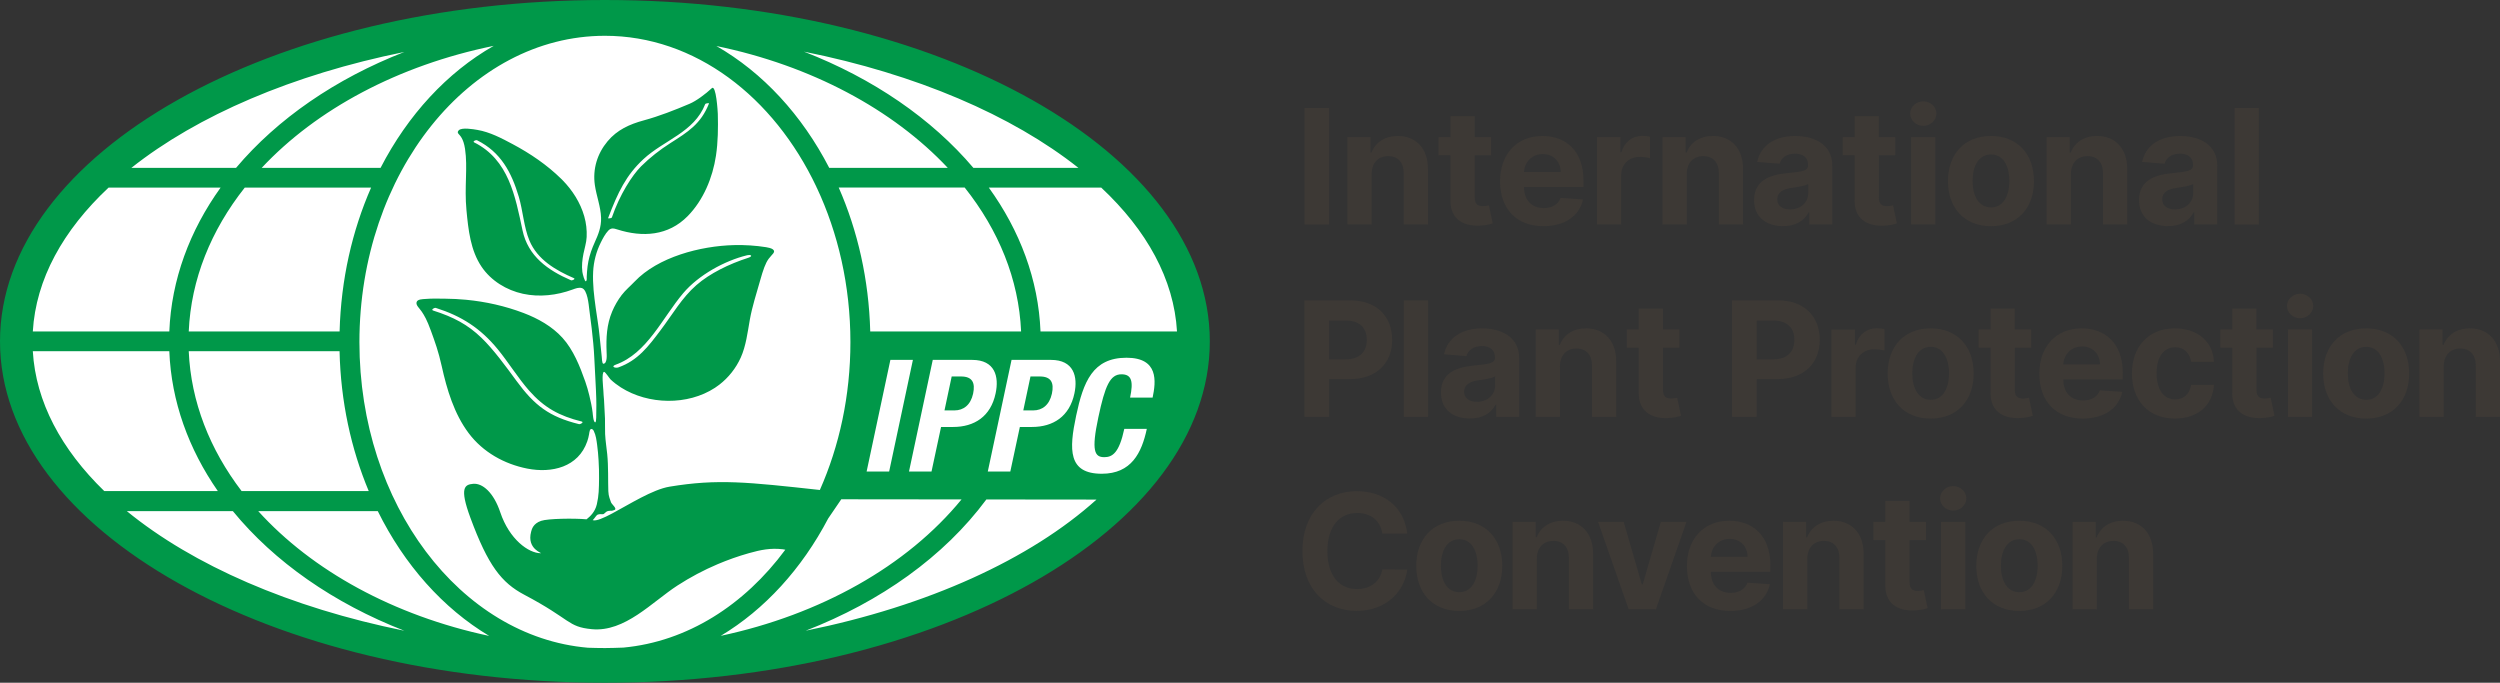 <?xml version="1.0" encoding="UTF-8"?><svg xmlns="http://www.w3.org/2000/svg" viewBox="0 0 187.125 51.102"><rect x="0" y="0" width="187.125" height="51.102" fill="#333333" stroke="none"/><g id="a"/><g id="b"><g id="c"><g><ellipse cx="45.061" cy="25.694" rx="44.299" ry="24.468" fill="#fff"/><g><g><path d="M99.484,16.802h-1.844V8.083h1.844v8.719Z" fill="#3d3935"/><path d="M102.665,16.802h-1.813v-6.539h1.729v1.154h.077c.293-.762,.996-1.239,1.967-1.239,1.362,0,2.256,.937,2.256,2.46v4.164h-1.813v-3.84c.004-.8-.435-1.277-1.162-1.277-.732,0-1.234,.494-1.239,1.337v3.78Z" fill="#3d3935"/><path d="M111.612,11.625h-1.23v3.167c0,.502,.251,.639,.613,.639,.17,0,.361-.043,.451-.06l.285,1.349c-.183,.06-.515,.153-.983,.17-1.315,.055-2.188-.579-2.18-1.86v-3.406h-.894v-1.362h.894v-1.567h1.813v1.567h1.23v1.362Z" fill="#3d3935"/><path d="M112.28,13.562c0-2.018,1.247-3.384,3.171-3.384,1.729,0,3.074,1.098,3.074,3.32v.498h-4.453v.004c0,.975,.574,1.575,1.481,1.575,.604,0,1.072-.26,1.256-.758l1.678,.111c-.256,1.213-1.346,2.001-2.964,2.001-2.014,0-3.243-1.294-3.243-3.368Zm4.538-.689c-.005-.779-.55-1.341-1.337-1.341-.805,0-1.371,.596-1.409,1.341h2.746Z" fill="#3d3935"/><path d="M119.534,10.263h1.759v1.141h.067c.238-.809,.839-1.235,1.571-1.235,.183,0,.408,.026,.57,.064v1.609c-.17-.056-.515-.098-.767-.098-.8,0-1.388,.554-1.388,1.358v3.7h-1.813v-6.539Z" fill="#3d3935"/><path d="M126.253,16.802h-1.813v-6.539h1.728v1.154h.077c.294-.762,.996-1.239,1.967-1.239,1.362,0,2.256,.937,2.256,2.46v4.164h-1.813v-3.84c.005-.8-.434-1.277-1.162-1.277-.732,0-1.234,.494-1.238,1.337v3.78Z" fill="#3d3935"/><path d="M131.294,14.976c0-1.46,1.162-1.895,2.456-2.014,1.137-.111,1.584-.166,1.584-.587v-.026c0-.536-.354-.847-.971-.847-.651,0-1.039,.319-1.162,.753l-1.678-.136c.252-1.192,1.281-1.941,2.849-1.941,1.456,0,2.775,.655,2.775,2.213v4.411h-1.72v-.907h-.051c-.319,.609-.945,1.03-1.912,1.03-1.247,0-2.171-.656-2.171-1.95Zm4.053-.511v-.694c-.217,.145-.864,.239-1.26,.294-.639,.089-1.061,.34-1.061,.852,0,.498,.4,.758,.958,.758,.796,0,1.362-.524,1.362-1.209Z" fill="#3d3935"/><path d="M141.862,11.625h-1.23v3.167c0,.502,.251,.639,.613,.639,.17,0,.361-.043,.451-.06l.285,1.349c-.183,.06-.515,.153-.983,.17-1.315,.055-2.188-.579-2.18-1.86v-3.406h-.894v-1.362h.894v-1.567h1.813v1.567h1.23v1.362Z" fill="#3d3935"/><path d="M142.977,8.5c0-.502,.443-.915,.979-.915,.54,0,.983,.413,.983,.915,0,.507-.443,.92-.983,.92-.536,0-.979-.413-.979-.92Zm.068,1.763h1.813v6.539h-1.813v-6.539Z" fill="#3d3935"/><path d="M145.805,13.558c0-2.026,1.234-3.38,3.219-3.38s3.219,1.354,3.219,3.38c0,2.014-1.235,3.372-3.219,3.372s-3.219-1.358-3.219-3.372Zm4.594-.013c0-1.141-.469-1.984-1.366-1.984-.916,0-1.384,.843-1.384,1.984s.468,1.979,1.384,1.979c.897,0,1.366-.838,1.366-1.979Z" fill="#3d3935"/><path d="M155.006,16.802h-1.813v-6.539h1.729v1.154h.076c.294-.762,.996-1.239,1.967-1.239,1.362,0,2.257,.937,2.257,2.46v4.164h-1.813v-3.84c.004-.8-.435-1.277-1.162-1.277-.732,0-1.235,.494-1.239,1.337v3.78Z" fill="#3d3935"/><path d="M160.108,14.976c0-1.46,1.162-1.895,2.456-2.014,1.137-.111,1.584-.166,1.584-.587v-.026c0-.536-.354-.847-.971-.847-.651,0-1.039,.319-1.162,.753l-1.678-.136c.251-1.192,1.281-1.941,2.848-1.941,1.456,0,2.776,.655,2.776,2.213v4.411h-1.72v-.907h-.052c-.319,.609-.944,1.03-1.911,1.03-1.247,0-2.171-.656-2.171-1.95Zm4.053-.511v-.694c-.218,.145-.864,.239-1.261,.294-.638,.089-1.06,.34-1.06,.852,0,.498,.4,.758,.958,.758,.796,0,1.362-.524,1.362-1.209Z" fill="#3d3935"/><path d="M169.071,16.802h-1.813V8.083h1.813v8.719Z" fill="#3d3935"/><path d="M97.64,22.483h3.439c1.979,0,3.125,1.222,3.125,2.955s-1.166,2.938-3.172,2.938h-1.549v2.827h-1.844v-8.719Zm3.095,4.415c1.056,0,1.571-.596,1.571-1.46,0-.869-.516-1.447-1.579-1.447h-1.243v2.908h1.251Z" fill="#3d3935"/><path d="M106.892,31.202h-1.813v-8.719h1.813v8.719Z" fill="#3d3935"/><path d="M107.856,29.376c0-1.46,1.162-1.895,2.456-2.014,1.137-.111,1.584-.166,1.584-.587v-.026c0-.536-.354-.847-.971-.847-.651,0-1.039,.319-1.162,.754l-1.678-.136c.252-1.192,1.282-1.941,2.849-1.941,1.456,0,2.775,.656,2.775,2.214v4.41h-1.72v-.907h-.051c-.319,.609-.945,1.03-1.912,1.03-1.247,0-2.171-.656-2.171-1.95Zm4.053-.511v-.694c-.217,.145-.864,.239-1.26,.294-.639,.089-1.061,.341-1.061,.852,0,.498,.4,.758,.958,.758,.796,0,1.362-.524,1.362-1.209Z" fill="#3d3935"/><path d="M116.759,31.202h-1.813v-6.539h1.728v1.154h.077c.294-.762,.996-1.239,1.967-1.239,1.362,0,2.256,.937,2.256,2.46v4.164h-1.813v-3.84c.005-.8-.434-1.277-1.162-1.277-.732,0-1.234,.494-1.238,1.337v3.78Z" fill="#3d3935"/><path d="M125.704,26.025h-1.23v3.167c0,.502,.252,.639,.613,.639,.17,0,.362-.042,.451-.06l.285,1.35c-.183,.06-.515,.153-.983,.17-1.315,.056-2.188-.579-2.18-1.86v-3.406h-.894v-1.362h.894v-1.566h1.813v1.566h1.23v1.362Z" fill="#3d3935"/><path d="M129.645,22.483h3.439c1.979,0,3.125,1.222,3.125,2.955s-1.166,2.938-3.172,2.938h-1.55v2.827h-1.843v-8.719Zm3.095,4.415c1.056,0,1.571-.596,1.571-1.46,0-.869-.516-1.447-1.58-1.447h-1.243v2.908h1.252Z" fill="#3d3935"/><path d="M137.083,24.663h1.758v1.141h.068c.238-.809,.839-1.235,1.571-1.235,.183,0,.408,.026,.57,.064v1.609c-.171-.055-.516-.098-.767-.098-.801,0-1.388,.554-1.388,1.358v3.699h-1.813v-6.539Z" fill="#3d3935"/><path d="M141.292,27.958c0-2.027,1.234-3.38,3.218-3.38s3.219,1.354,3.219,3.38c0,2.013-1.234,3.372-3.219,3.372s-3.218-1.358-3.218-3.372Zm4.593-.013c0-1.141-.468-1.984-1.366-1.984-.915,0-1.384,.843-1.384,1.984s.469,1.98,1.384,1.98c.898,0,1.366-.839,1.366-1.98Z" fill="#3d3935"/><path d="M152.037,26.025h-1.23v3.167c0,.502,.251,.639,.613,.639,.17,0,.361-.042,.451-.06l.285,1.35c-.183,.06-.516,.153-.983,.17-1.315,.056-2.188-.579-2.18-1.86v-3.406h-.895v-1.362h.895v-1.566h1.813v1.566h1.23v1.362Z" fill="#3d3935"/><path d="M152.645,27.962c0-2.018,1.247-3.384,3.172-3.384,1.729,0,3.073,1.098,3.073,3.32v.499h-4.453v.004c0,.975,.575,1.575,1.481,1.575,.604,0,1.073-.26,1.256-.758l1.678,.111c-.256,1.213-1.346,2.001-2.963,2.001-2.014,0-3.244-1.294-3.244-3.368Zm4.538-.689c-.004-.779-.549-1.341-1.337-1.341-.805,0-1.37,.596-1.409,1.341h2.746Z" fill="#3d3935"/><path d="M159.576,27.958c0-2.005,1.226-3.38,3.21-3.38,1.707,0,2.853,.992,2.929,2.503h-1.711c-.099-.651-.524-1.09-1.188-1.09-.843,0-1.396,.707-1.396,1.941,0,1.252,.549,1.963,1.396,1.963,.622,0,1.082-.392,1.188-1.09h1.711c-.085,1.502-1.179,2.524-2.92,2.524-2.014,0-3.219-1.384-3.219-3.372Z" fill="#3d3935"/><path d="M170.126,26.025h-1.23v3.167c0,.502,.251,.639,.613,.639,.17,0,.362-.042,.451-.06l.285,1.35c-.183,.06-.515,.153-.983,.17-1.315,.056-2.188-.579-2.18-1.86v-3.406h-.894v-1.362h.894v-1.566h1.813v1.566h1.23v1.362Z" fill="#3d3935"/><path d="M171.182,22.901c0-.502,.442-.916,.979-.916,.54,0,.983,.413,.983,.916,0,.506-.443,.919-.983,.919-.537,0-.979-.413-.979-.919Zm.068,1.762h1.813v6.539h-1.813v-6.539Z" fill="#3d3935"/><path d="M173.89,27.958c0-2.027,1.234-3.38,3.219-3.38s3.218,1.354,3.218,3.38c0,2.013-1.234,3.372-3.218,3.372s-3.219-1.358-3.219-3.372Zm4.594-.013c0-1.141-.469-1.984-1.366-1.984-.916,0-1.384,.843-1.384,1.984s.468,1.98,1.384,1.98c.897,0,1.366-.839,1.366-1.98Z" fill="#3d3935"/><path d="M182.911,31.202h-1.814v-6.539h1.729v1.154h.077c.294-.762,.996-1.239,1.967-1.239,1.362,0,2.256,.937,2.256,2.46v4.164h-1.813v-3.84c.005-.8-.434-1.277-1.162-1.277-.732,0-1.234,.494-1.238,1.337v3.78Z" fill="#3d3935"/><path d="M103.468,39.936c-.141-.958-.868-1.541-1.878-1.541-1.349,0-2.234,1.034-2.234,2.848,0,1.865,.898,2.848,2.222,2.848,.983,0,1.716-.536,1.891-1.469l1.864,.009c-.2,1.605-1.549,3.091-3.784,3.091-2.333,0-4.062-1.635-4.062-4.479s1.758-4.479,4.062-4.479c2.018,0,3.542,1.158,3.784,3.172h-1.864Z" fill="#3d3935"/><path d="M106.007,42.358c0-2.026,1.234-3.38,3.219-3.38s3.218,1.354,3.218,3.38c0,2.014-1.234,3.372-3.218,3.372s-3.219-1.358-3.219-3.372Zm4.594-.013c0-1.141-.469-1.984-1.367-1.984-.915,0-1.383,.843-1.383,1.984s.468,1.979,1.383,1.979c.898,0,1.367-.839,1.367-1.979Z" fill="#3d3935"/><path d="M115.028,45.602h-1.813v-6.539h1.729v1.154h.077c.294-.762,.996-1.239,1.967-1.239,1.362,0,2.256,.937,2.256,2.46v4.164h-1.813v-3.84c.005-.8-.435-1.277-1.162-1.277-.732,0-1.234,.494-1.239,1.337v3.78Z" fill="#3d3935"/><path d="M123.946,45.602h-2.043l-2.286-6.539h1.916l1.357,4.679h.068l1.354-4.679h1.92l-2.286,6.539Z" fill="#3d3935"/><path d="M126.267,42.362c0-2.018,1.247-3.384,3.172-3.384,1.729,0,3.073,1.098,3.073,3.321v.498h-4.453v.004c0,.975,.575,1.575,1.481,1.575,.604,0,1.073-.259,1.256-.758l1.678,.111c-.256,1.213-1.346,2.001-2.963,2.001-2.014,0-3.244-1.294-3.244-3.368Zm4.538-.689c-.004-.779-.549-1.341-1.337-1.341-.805,0-1.371,.596-1.409,1.341h2.746Z" fill="#3d3935"/><path d="M135.276,45.602h-1.813v-6.539h1.729v1.154h.076c.294-.762,.997-1.239,1.967-1.239,1.362,0,2.257,.937,2.257,2.46v4.164h-1.813v-3.84c.004-.8-.435-1.277-1.162-1.277-.732,0-1.234,.494-1.239,1.337v3.78Z" fill="#3d3935"/><path d="M144.161,40.425h-1.229v3.167c0,.502,.251,.639,.612,.639,.171,0,.362-.042,.451-.06l.285,1.35c-.183,.06-.515,.153-.983,.17-1.315,.056-2.188-.579-2.18-1.86v-3.406h-.894v-1.362h.894v-1.566h1.814v1.566h1.229v1.362Z" fill="#3d3935"/><path d="M145.217,37.301c0-.502,.443-.916,.979-.916,.54,0,.983,.413,.983,.916,0,.506-.443,.919-.983,.919-.536,0-.979-.413-.979-.919Zm.068,1.762h1.813v6.539h-1.813v-6.539Z" fill="#3d3935"/><path d="M147.925,42.358c0-2.026,1.235-3.38,3.219-3.38s3.219,1.354,3.219,3.38c0,2.014-1.235,3.372-3.219,3.372s-3.219-1.358-3.219-3.372Zm4.594-.013c0-1.141-.468-1.984-1.366-1.984-.916,0-1.384,.843-1.384,1.984s.468,1.979,1.384,1.979c.898,0,1.366-.839,1.366-1.979Z" fill="#3d3935"/><path d="M156.947,45.602h-1.813v-6.539h1.729v1.154h.076c.294-.762,.996-1.239,1.967-1.239,1.362,0,2.257,.937,2.257,2.46v4.164h-1.814v-3.84c.005-.8-.434-1.277-1.162-1.277s-1.234,.494-1.238,1.337v3.78Z" fill="#3d3935"/></g><g><path d="M45.277,0C20.311,0,0,11.462,0,25.551s20.311,25.551,45.277,25.551,45.277-11.462,45.277-25.551S70.243,0,45.277,0Zm42.822,24.812h-10.217c-.156-3.882-1.539-7.543-3.87-10.772h8.414c3.409,3.192,5.445,6.86,5.673,10.772Zm-21.454,2.126h1.686l-1.779,8.356h-1.686l1.779-8.356Zm-3.868-12.899h9.431c2.534,3.189,4.051,6.86,4.221,10.772h-11.292c-.102-3.886-.942-7.547-2.359-10.772Zm7.041,12.899h2.949c1.708,0,2.024,1.252,1.755,2.505-.363,1.732-1.592,2.516-3.183,2.516h-.901l-.714,3.335h-1.686l1.779-8.356Zm5.898,0h2.949c1.709,0,2.024,1.252,1.756,2.505-.363,1.732-1.592,2.516-3.184,2.516h-.901l-.714,3.335h-1.686l1.779-8.356Zm5.003-14.375h-7.863c-3.113-3.674-7.5-6.689-12.682-8.698,8.405,1.687,15.572,4.758,20.544,8.698Zm-9.781,0h-8.871c-2.038-3.949-4.97-7.133-8.446-9.118,7.102,1.466,13.212,4.746,17.318,9.118ZM14.127,24.812c.169-3.916,1.675-7.586,4.195-10.772h9.456c-1.417,3.226-2.257,6.886-2.359,10.772H14.127Zm13.472,11.943h-9.517c-2.376-3.115-3.791-6.676-3.955-10.467h11.289c.084,3.762,.861,7.312,2.183,10.467ZM19.589,12.563c4.104-4.387,10.223-7.672,17.366-9.131-3.486,1.984-6.426,5.173-8.469,9.131h-8.897ZM30.267,3.889c-5.156,2.007-9.508,5.013-12.597,8.674h-7.835c4.95-3.922,12.076-6.982,20.432-8.674ZM8.129,14.04h8.385c-2.317,3.227-3.685,6.887-3.841,10.772H2.456c.229-3.912,2.264-7.58,5.673-10.772ZM2.456,26.289H12.673c.151,3.764,1.443,7.314,3.631,10.467H7.803c-3.215-3.12-5.126-6.679-5.347-10.467Zm7.035,11.967h7.937c3.101,3.79,7.547,6.896,12.835,8.955-8.552-1.732-15.811-4.899-20.772-8.955Zm9.836,0h8.949c1.984,4.017,4.885,7.278,8.341,9.343-7.15-1.525-13.251-4.885-17.29-9.343Zm25.95,10.251c-.425,0-.847-.011-1.269-.024-9.542-.817-17.106-10.759-17.106-22.871,0-12.646,8.243-22.933,18.375-22.933,6.735,0,12.632,4.549,15.832,11.311,0,0,0,.049,.023,.049,1.599,3.4,2.521,7.353,2.521,11.572,0,4.01-.831,7.781-2.287,11.064-5.4-.59-7.633-.846-11.251-.248-1.269,.211-3.015,1.325-4.285,2.001-.667,.355-1.202,.59-1.467,.508,.159-.147,.263-.385,.392-.423,.189-.056,.221-.012,.365-.023s.188-.208,.424-.247c.235-.039,.169,.034,.447-.071,.237-.089-.215-.434-.259-.576-.063-.205-.185-.428-.2-.835-.028-.741,.012-1.837-.082-2.765-.055-.543-.129-.962-.158-1.507-.018-.345,.003-.815-.01-1.16-.017-.465-.042-.93-.072-1.395-.015-.238-.048-.479-.051-.717-.002-.152-.155-1.371,.054-1.385,.089-.006,.408,.496,.488,.571,.238,.222,.498,.422,.773,.597,2.05,1.302,5,1.362,7.041,.026,.111-.072,.219-.149,.323-.23,.691-.532,1.247-1.237,1.606-2.032,.392-.868,.513-1.896,.679-2.83,.175-.988,.491-1.943,.764-2.914,.233-.831,.408-1.326,.645-1.648,.253-.344,.565-.506,.318-.706-.11-.089-.37-.142-.509-.164-.778-.123-1.59-.177-2.409-.156-2.506,.065-5.682,.887-7.437,2.736-.322,.339-.677,.627-.964,1.003-.288,.378-.526,.792-.711,1.23-.414,.984-.457,1.975-.418,3.022,.008,.211,.068,.89-.251,.89-.097-.033-.102-.443-.111-.519-.035-.317-.123-1.168-.155-1.486-.094-.938-.176-1.282-.297-2.174-.124-.912-.238-1.787-.192-2.712,.037-.759,.236-1.508,.574-2.188,.15-.301,.325-.636,.556-.884,.207-.221,.397-.18,.67-.092,1.906,.61,3.825,.479,5.273-.993,1.177-1.196,1.871-2.878,2.119-4.521,.155-1.028,.166-2.1,.139-3.137-.004-.149-.125-2.222-.451-1.918-.466,.433-1.154,.95-1.667,1.167-1.121,.474-2.258,.923-3.434,1.243-1.054,.287-1.982,.704-2.701,1.564-.776,.929-1.122,2.081-.951,3.272,.118,.821,.439,1.612,.466,2.446,.022,.689-.201,1.239-.473,1.84-.209,.462-.372,.913-.475,1.417-.052,.254-.082,.512-.102,.771-.01,.134-.018,.268-.024,.403-.005,.096,.03,.258-.06,.324-.086,.063-.245-.531-.267-.701-.06-.453-.005-.911,.082-1.357,.081-.415,.221-.827,.24-1.25,.024-.524-.035-1.044-.179-1.55-.292-1.026-.888-1.957-1.633-2.714-.03-.03-.06-.06-.09-.09-1.068-1.048-2.319-1.896-3.636-2.599-.817-.436-1.697-.903-2.637-1.065-.316-.054-1.178-.204-1.401,.032-.101,.108-.081,.182-.019,.258,.113,.139,.371,.331,.492,1.131,.212,1.409-.06,2.835,.106,4.583,.14,1.476,.304,3.023,1.138,4.248,.709,1.042,1.861,1.746,3.092,2.014s2.533,.117,3.716-.318c.221-.081,.458-.174,.685-.112,.429,.115,.52,1.258,.563,1.606s.316,2.23,.376,3.646c.03,.71,.13,2.31,.146,3.021,.008,.345,.012,.619,.003,.892-.009,.273,.018,.878-.078,.885-.147,.01-.185-.623-.196-.716-.051-.437-.146-.869-.249-1.296-.084-.348-.182-.694-.301-1.032-.398-1.134-.893-2.382-1.708-3.28-.782-.862-1.83-1.446-2.908-1.856-1.381-.525-2.835-.851-4.305-.992-.514-.049-1.031-.076-1.547-.08-.504-.004-1.014-.024-1.517,.021-.181,.016-.574,.01-.641,.234-.071,.239,.206,.442,.393,.726,.188,.284,.376,.587,.682,1.431,.306,.845,.558,1.526,.804,2.636,.386,1.743,.925,3.562,2.02,5.02,1.063,1.416,2.664,2.311,4.389,2.65,1.831,.36,3.816-.106,4.485-2.039,.059-.172,.104-.348,.135-.527,.02-.113,.042-.515,.258-.373,.045,.029,.073,.078,.097,.126,.158,.317,.203,.697,.25,1.045,.051,.379,.084,.761,.107,1.143,.027,.453,.042,.908,.036,1.362-.01,.766-.012,1.279-.167,1.938-.135,.574-.496,.903-.769,1.12-.958-.087-2.905-.055-3.402,.116-.6,.206-.699,.631-.747,.814-.35,1.314,.895,1.609,.721,1.609-.915,0-2.353-1.043-3.03-3.063-.494-1.475-1.325-2.198-2.035-2.132-.619,.059-1.041,.267-.205,2.531,1.328,3.598,2.335,4.874,4.039,5.773,3.534,1.865,3.219,2.398,5.05,2.576,2.479,.239,4.511-2.037,6.418-3.271,.952-.616,1.957-1.15,3.001-1.593,.763-.324,1.546-.601,2.344-.826,.893-.252,1.624-.398,2.537-.291,.023,.003,.096,.016,.186,.033-3.066,4.147-7.34,6.879-12.117,7.326-.461,.015-.921,.035-1.385,.035Zm.803-21.209c2.363-.846,3.492-3.5,5.056-5.351,1.153-1.365,3.114-2.432,4.76-2.835,.347-.085,.476,.067,.107,.186-1.426,.458-2.867,1.161-3.877,2.042-1.086,.948-1.767,2.163-2.69,3.388-.906,1.203-1.688,2.248-3.137,2.767-.248,.089-.602-.06-.218-.197Zm-.565-10.97c.738-1.944,1.35-3.214,2.644-4.415,1.544-1.433,3.794-2.003,4.625-4.116,.028-.071,.301-.094,.285-.054-.607,1.541-1.578,2.133-2.911,2.981-.747,.476-1.518,1.071-2.176,1.729s-1.599,2.114-2.182,3.82c-.025,.073-.3,.093-.285,.054Zm-2.781,4.648c-1.73-.746-3.212-1.802-3.622-3.729-.544-2.56-1.038-5.3-3.625-6.591-.133-.066,.127-.205,.227-.155,1.771,.884,2.571,2.397,3.113,4.21,.316,1.056,.38,2.283,.8,3.293,.596,1.431,1.98,2.233,3.333,2.817,.134,.058-.126,.199-.227,.155Zm.596,10.769c-2.217-.551-3.319-1.391-4.664-3.225-.818-1.115-1.725-2.365-2.636-3.242-1.018-.979-2.071-1.546-3.606-2.033-.193-.061,.086-.234,.204-.196,1.928,.612,3.34,1.522,4.626,3.089,.788,.96,1.533,2.172,2.354,3.102,1.128,1.278,2.258,1.894,3.927,2.309,.195,.049-.085,.226-.204,.196Zm18.661,7.062l.978-1.436,9.002,.01c-4.107,5.012-10.576,8.621-18.025,10.212,3.292-1.97,6.074-5.027,8.045-8.786Zm-1.683,8.401c5.602-2.174,10.348-5.546,13.516-9.816l-.011-.008,8.26,.009c-4.955,4.468-12.621,7.961-21.764,9.815Zm25.965-17.448h-1.686c.258-1.217,.117-1.744-.644-1.744-.854,0-1.229,.854-1.732,3.219-.538,2.528-.281,2.984,.444,2.984,.609,0,1.112-.316,1.498-2.118h1.686c-.386,1.802-1.158,3.359-3.37,3.359-2.528,0-2.458-1.803-1.92-4.342,.539-2.54,1.241-4.342,3.769-4.342,2.411,0,2.212,1.767,1.955,2.984Z" fill="#009849" fill-rule="evenodd"/><path d="M72.837,29.467c.175-.819-.059-1.288-.901-1.288h-.702l-.539,2.54h.749c.667,0,1.206-.398,1.393-1.252Z" fill="#009849" fill-rule="evenodd"/><path d="M78.735,29.467c.176-.819-.059-1.288-.901-1.288h-.702l-.539,2.54h.749c.667,0,1.206-.398,1.393-1.252Z" fill="#009849" fill-rule="evenodd"/></g></g></g></g></g></svg>